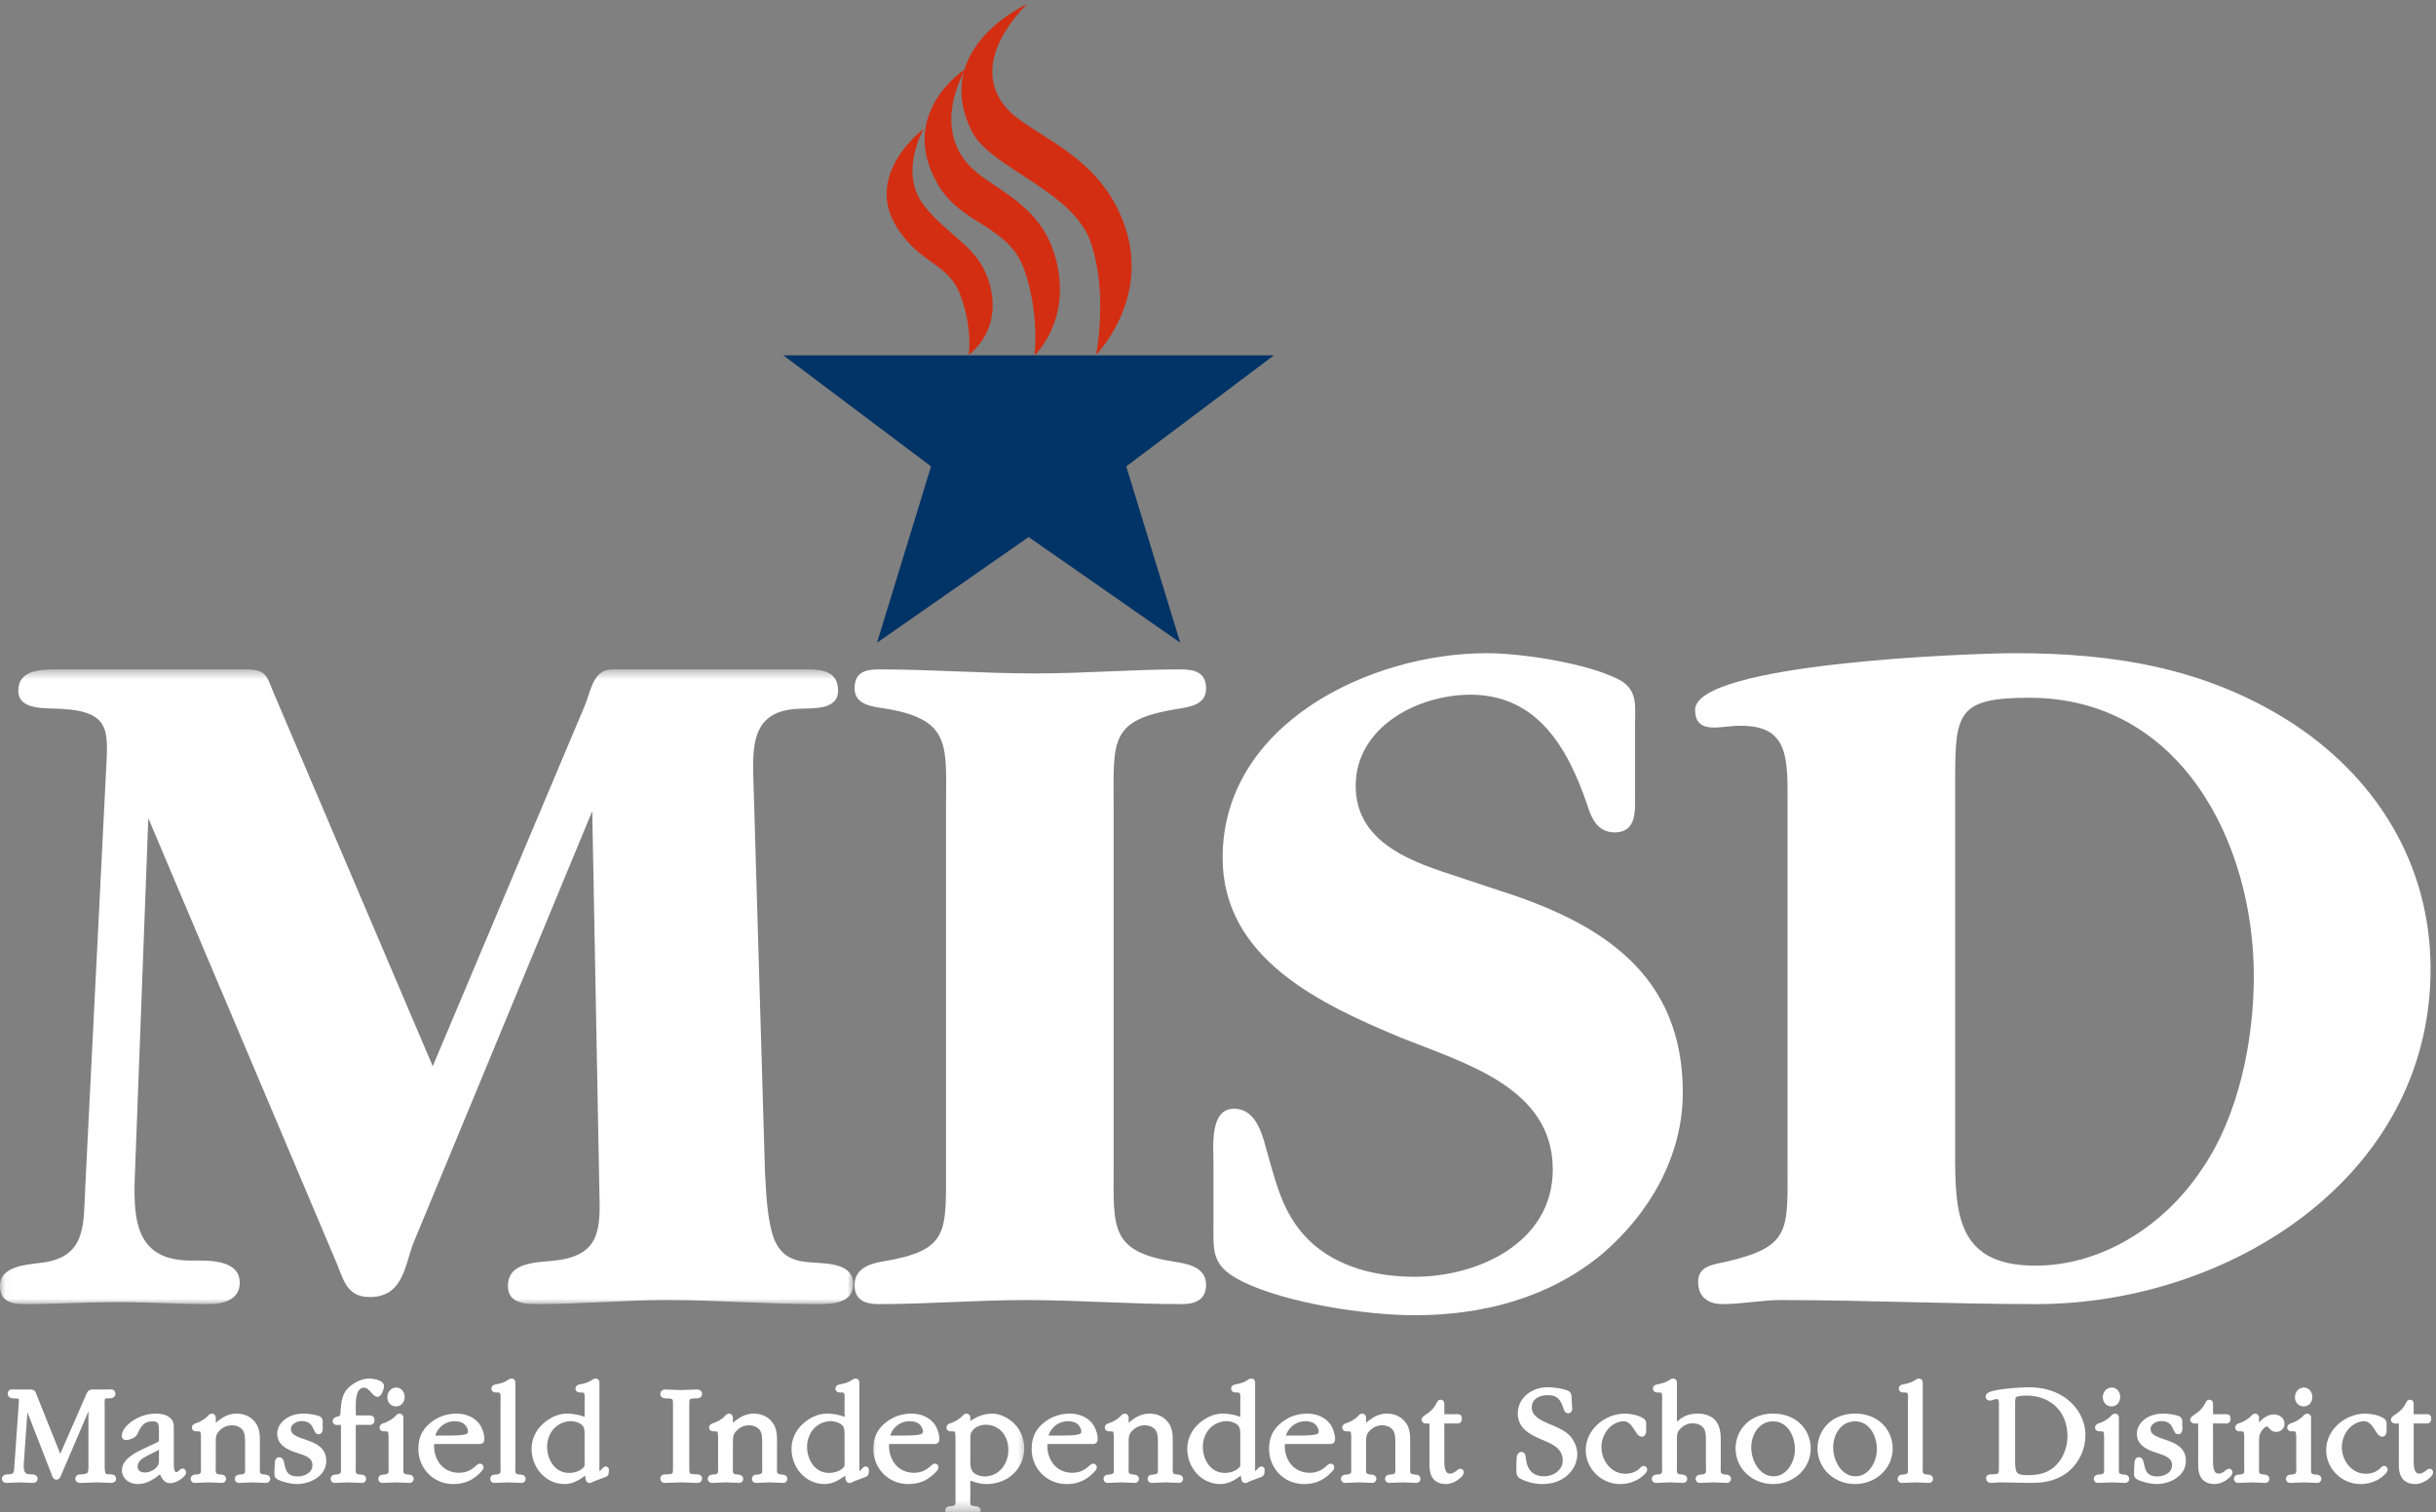<?xml version="1.0" encoding="UTF-8"?>
<svg width="240px" height="149px" viewBox="0 0 240 149" version="1.1" xmlns="http://www.w3.org/2000/svg" xmlns:xlink="http://www.w3.org/1999/xlink">
    <rect x="0" y="0" width="240" height="149" fill="#808080" stroke="none"/>
    <!-- Generator: Sketch 52.4 (67378) - http://www.bohemiancoding.com/sketch -->
    <title>Logo</title>
    <desc>Created with Sketch.</desc>
    <defs>
        <polygon id="path-1" points="0.04 0.482 84.07 0.482 84.07 63.026 0.04 63.026"></polygon>
        <polygon id="path-3" points="-9.09494702e-13 -1.13686838e-13 15.419 -1.13686838e-13 15.419 10.65 -9.09494702e-13 10.65"></polygon>
    </defs>
    <g id="District" stroke="none" stroke-width="1" fill="none" fill-rule="evenodd">
        <g id="Desktop-HD" transform="translate(-150, -40)">
            <g id="Logo" transform="translate(150, 40)">
                <g>
                    <g id="Group-3" transform="translate(0, 65.48)">
                        <mask id="mask-2" fill="white">
                            <use xlink:href="#path-1"></use>
                        </mask>
                        <g id="Clip-2"></g>
                        <path d="M42.635,39.585 L27.123,3.176 C26.322,1.38 26.423,0.482 24.32,0.482 L5.706,0.482 C4.103,0.482 1.802,0.482 1.802,2.577 C1.802,4.572 4.604,4.273 6.105,4.373 C11.21,4.673 10.609,6.767 10.409,11.256 L8.407,51.355 C8.207,55.045 8.607,58.338 4.204,58.936 C2.703,59.135 0,59.236 0,61.23 C0,62.827 1.202,63.026 2.503,63.026 C5.505,63.026 8.508,62.827 11.609,62.827 C14.612,62.827 17.614,63.026 20.618,63.026 C21.919,63.026 23.621,62.627 23.621,60.932 C23.621,58.537 20.318,58.737 18.816,58.737 C13.111,58.737 13.111,54.348 13.311,49.759 L14.612,15.146 L33.228,59.135 C33.928,60.932 34.329,62.327 36.43,62.327 C39.534,62.327 39.833,59.635 40.634,57.24 L58.349,14.448 L59.049,51.754 C59.149,55.545 59.248,58.238 54.646,58.737 C52.945,58.936 50.042,58.837 50.042,61.23 C50.042,62.927 51.644,63.026 52.945,63.026 C57.249,63.026 61.451,62.627 65.655,62.627 C70.66,62.627 75.463,63.026 80.467,63.026 C81.869,63.026 84.07,63.026 84.07,61.031 C84.07,59.037 81.568,59.037 80.167,58.936 C78.465,58.837 77.164,58.537 76.364,56.842 C75.564,55.045 75.463,51.754 75.363,49.859 L74.263,12.553 C74.162,8.662 73.663,4.673 78.465,4.373 C79.966,4.273 82.569,4.572 82.569,2.577 C82.569,0.782 81.168,0.482 79.667,0.482 L60.35,0.482 C58.449,0.482 58.248,2.478 57.648,3.974 L42.635,39.585" id="Fill-1" fill="#FFFFFF" mask="url(#mask-2)"></path>
                    </g>
                    <path d="M109.718,79.629 C109.718,72.946 109.217,70.95 116.023,69.853 C117.225,69.653 118.825,69.454 118.825,67.857 C118.825,66.262 117.723,65.962 116.323,65.962 C111.62,65.962 106.815,66.36 102.011,66.36 C96.806,66.36 91.803,65.962 86.599,65.962 C85.197,65.962 84.196,66.262 84.196,67.857 C84.196,69.553 86.199,69.653 87.399,69.853 C93.804,70.95 93.204,73.544 93.204,79.629 L93.204,115.04 C93.204,121.524 93.505,123.22 86.898,124.317 C85.698,124.517 84.196,125.014 84.196,126.611 C84.196,128.107 85.197,128.506 86.599,128.506 C91.402,128.506 96.206,128.107 101.011,128.107 C106.215,128.107 111.219,128.506 116.423,128.506 C117.723,128.506 118.825,128.107 118.825,126.611 C118.825,124.815 116.924,124.517 115.622,124.317 C109.317,123.319 109.718,120.924 109.718,115.04 L109.718,79.629" id="Fill-4" fill="#FFFFFF"></path>
                    <path d="M161.09,71.449 C161.09,69.553 161.39,67.957 159.488,66.959 C156.385,65.364 149.98,64.365 146.477,64.365 C134.968,64.365 120.456,71.349 120.456,84.516 C120.456,94.49 130.164,98.979 138.07,102.271 C144.274,104.766 152.983,107.158 152.983,115.239 C152.983,122.421 145.677,125.813 139.371,125.813 C135.668,125.813 131.764,124.915 128.962,122.221 C126.561,119.828 125.861,117.134 124.96,113.943 C124.459,112.247 123.959,109.254 121.557,109.254 C119.155,109.254 119.554,113.044 119.554,114.641 L119.554,120.127 C119.554,123.419 119.254,124.716 122.458,126.311 C126.761,128.407 134.566,129.603 139.371,129.603 C146.077,129.603 152.582,127.907 157.787,123.618 C162.49,119.627 165.794,113.943 165.794,107.658 C165.794,96.087 157.886,91.001 147.878,87.807 L142.773,86.111 C138.47,84.716 133.566,82.72 133.566,77.435 C133.566,71.649 139.672,68.455 144.876,68.455 C151.481,68.455 154.484,73.743 156.385,79.329 C156.786,80.626 157.387,82.021 159.088,82.021 C161.29,82.021 161.09,79.829 161.09,78.231 L161.09,71.449" id="Fill-5" fill="#FFFFFF"></path>
                    <path d="M192.627,77.135 C192.627,70.351 192.727,68.756 199.933,68.756 C214.745,68.756 222.05,82.92 222.05,96.186 C222.05,102.571 220.549,110.052 216.846,115.339 C213.243,120.725 207.138,124.716 200.533,124.716 C192.225,124.716 192.627,118.83 192.627,112.146 L192.627,77.135 Z M176.113,114.54 C176.113,121.224 176.513,122.821 170.108,124.317 C168.806,124.615 167.305,124.716 167.305,126.311 C167.305,127.907 168.407,128.506 169.708,128.506 C171.609,128.506 173.611,128.107 175.412,128.107 C183.819,128.107 192.225,128.506 200.633,128.506 C219.55,128.506 239.465,116.037 239.465,95.488 C239.465,85.114 234.06,76.436 225.354,70.95 C217.046,65.763 208.14,64.365 198.531,64.365 C194.128,64.365 167.004,65.364 167.004,69.954 C167.004,72.247 169.207,71.649 170.708,71.548 C176.413,71.15 176.113,74.641 176.113,79.728 L176.113,114.54 Z" id="Fill-6" fill="#FFFFFF"></path>
                    <path d="M3.392,137.574 C3.308,137.351 3.294,137.17 3.029,137.17 L1.413,137.17 C1.26,137.17 1.009,137.101 1.009,137.324 C1.009,137.518 1.204,137.546 1.343,137.546 C2.096,137.546 2.151,137.629 2.096,138.337 L1.664,144.488 C1.622,145.169 1.58,145.529 0.8,145.529 C0.674,145.529 0.438,145.544 0.438,145.71 C0.438,145.849 0.536,145.876 0.66,145.876 C1.065,145.876 1.483,145.821 1.901,145.821 C2.318,145.821 2.737,145.876 3.154,145.876 C3.28,145.876 3.461,145.876 3.461,145.71 C3.461,145.516 3.168,145.529 3.029,145.529 C2.04,145.529 2.053,144.821 2.11,143.975 L2.514,138.253 L2.611,138.253 L5.356,145.294 C5.383,145.391 5.425,145.557 5.564,145.557 C5.69,145.557 5.732,145.405 5.773,145.307 L8.866,138.087 L8.964,138.087 L8.964,144.376 C8.964,144.626 8.992,145.141 8.755,145.335 C8.602,145.46 8.309,145.529 8.1,145.529 C7.961,145.529 7.668,145.502 7.668,145.71 C7.668,145.862 7.821,145.876 7.933,145.876 C8.476,145.876 9.034,145.821 9.591,145.821 C10.036,145.821 10.482,145.876 10.928,145.876 C11.039,145.876 11.193,145.862 11.193,145.71 C11.193,145.502 10.9,145.529 10.76,145.529 C10.565,145.529 10.357,145.516 10.217,145.349 C10.051,145.155 10.064,144.599 10.064,144.376 L10.064,138.642 C10.064,138.392 10.008,137.851 10.176,137.657 C10.301,137.504 10.608,137.546 10.789,137.546 C10.928,137.546 11.123,137.518 11.123,137.324 C11.123,137.101 10.872,137.17 10.719,137.17 L9.173,137.17 C9.019,137.17 8.88,137.17 8.796,137.351 L5.927,143.905 L3.392,137.574" id="Fill-7" stroke="#FFFFFF" stroke-width="0.5" fill="#FFFFFF"></path>
                    <path d="M15.661,142.586 C15.703,142.572 15.772,142.53 15.814,142.53 C15.953,142.53 15.912,142.864 15.912,142.919 L15.912,143.752 C15.912,144.21 15.898,144.446 15.563,144.793 C15.229,145.127 14.755,145.349 14.268,145.349 C13.752,145.349 13.307,145.072 13.307,144.529 C13.307,143.863 13.85,143.502 14.393,143.225 L15.661,142.586 Z M14.324,142.947 C13.557,143.322 12.262,143.905 12.262,144.891 C12.262,145.585 12.916,145.988 13.571,145.988 C14.783,145.988 15.688,144.932 15.814,144.932 C16.009,144.932 16.079,145.904 16.762,145.904 C17.123,145.904 17.472,145.696 17.751,145.502 C17.848,145.418 18.085,145.224 18.085,145.072 C18.085,145.016 18.044,144.96 17.988,144.96 C17.863,144.96 17.709,145.307 17.36,145.307 C16.859,145.307 16.873,144.502 16.873,144.197 L16.873,140.92 C16.873,140.545 16.929,140.184 16.595,139.906 C16.274,139.614 15.758,139.546 15.326,139.546 C14.435,139.546 13.488,139.92 12.833,140.504 C12.568,140.725 12.248,141.128 12.248,141.489 C12.248,141.628 12.318,141.656 12.429,141.656 C12.596,141.656 12.889,141.544 13.028,141.475 C13.251,141.378 13.321,141.183 13.419,140.975 C13.738,140.267 14.171,139.809 15.02,139.809 C15.884,139.809 15.912,140.378 15.912,141.058 L15.912,141.67 C15.912,142.197 15.898,142.211 15.396,142.447 L14.324,142.947 Z" id="Fill-8" stroke="#FFFFFF" stroke-width="0.5" fill="#FFFFFF"></path>
                    <path d="M20.046,144.404 C20.046,145.002 20.171,145.474 19.419,145.544 C19.266,145.557 19.029,145.529 19.029,145.738 C19.029,145.849 19.127,145.876 19.224,145.876 C19.656,145.876 20.102,145.821 20.547,145.821 C20.966,145.821 21.412,145.876 21.857,145.876 C21.955,145.876 22.024,145.835 22.024,145.723 C22.024,145.544 21.774,145.557 21.635,145.544 C20.882,145.474 21.008,145.002 21.008,144.404 L21.008,142.072 C21.008,141.517 21.049,141.211 21.453,140.795 C21.816,140.42 22.303,140.198 22.833,140.198 C23.376,140.198 23.877,140.42 24.142,140.822 C24.393,141.197 24.393,141.753 24.393,142.197 L24.393,144.404 C24.393,145.002 24.518,145.474 23.766,145.544 C23.613,145.557 23.376,145.529 23.376,145.738 C23.376,145.849 23.474,145.876 23.571,145.876 C24.003,145.876 24.448,145.821 24.894,145.821 C25.312,145.821 25.758,145.876 26.204,145.876 C26.301,145.876 26.371,145.835 26.371,145.723 C26.371,145.544 26.12,145.557 25.981,145.544 C25.228,145.474 25.354,145.002 25.354,144.404 L25.354,142.211 C25.354,141.544 25.382,140.864 24.936,140.295 C24.546,139.795 23.989,139.546 23.292,139.546 C22.024,139.546 21.244,140.684 21.008,140.684 L21.008,139.767 C21.008,139.67 21.021,139.546 20.882,139.546 C20.771,139.546 20.701,139.656 20.631,139.726 C20.408,139.99 19.809,140.35 19.475,140.448 C19.349,140.489 19.154,140.517 19.154,140.684 C19.154,140.767 19.238,140.795 19.322,140.795 L19.503,140.795 C19.614,140.795 19.823,140.809 19.907,140.906 C20.06,141.058 20.046,141.6 20.046,141.795 L20.046,144.404" id="Fill-9" stroke="#FFFFFF" stroke-width="0.5" fill="#FFFFFF"></path>
                    <path d="M27.284,145.072 C27.284,145.294 27.256,145.474 27.479,145.571 C27.939,145.807 28.76,145.988 29.248,145.988 C30.432,145.988 31.895,145.294 31.895,143.96 C31.895,141.698 28.412,142.433 28.412,140.809 C28.412,140.17 29.122,139.781 29.694,139.781 C31.199,139.781 31.045,141.086 31.394,141.086 C31.63,141.086 31.533,140.489 31.533,140.405 C31.533,140.198 31.616,139.892 31.38,139.781 C31.045,139.642 30.307,139.546 29.944,139.546 C29.36,139.546 28.789,139.656 28.301,140.004 C27.855,140.323 27.562,140.754 27.562,141.294 C27.562,142.419 28.83,142.766 29.694,143.044 C30.363,143.266 31.031,143.571 31.031,144.376 C31.031,145.266 30.154,145.738 29.332,145.738 C27.437,145.738 28.008,143.836 27.507,143.836 C27.353,143.836 27.339,144.03 27.326,144.14 L27.284,145.072" id="Fill-10" stroke="#FFFFFF" stroke-width="0.5" fill="#FFFFFF"></path>
                    <path d="M34.803,140.656 C34.803,140.156 34.775,140.156 35.29,140.156 L36.265,140.156 C36.446,140.156 36.642,140.211 36.642,139.976 C36.642,139.809 36.642,139.726 36.446,139.726 L35.346,139.726 C34.76,139.726 34.803,139.699 34.803,139.101 L34.803,138.407 C34.803,137.726 34.928,136.491 35.861,136.491 C36.265,136.491 36.544,136.81 36.794,137.087 C36.878,137.185 37.059,137.393 37.199,137.393 C37.38,137.393 37.589,136.741 37.589,136.602 C37.589,136.213 36.627,136.088 36.377,136.088 C35.666,136.088 34.886,136.519 34.413,137.018 C33.953,137.518 33.869,138.226 33.813,138.879 C33.785,139.308 33.841,139.699 33.354,139.823 C33.243,139.851 33.019,139.892 33.019,140.045 C33.019,140.226 33.326,140.156 33.438,140.156 C33.869,140.156 33.841,140.239 33.841,140.656 L33.841,144.404 C33.841,145.002 33.953,145.474 33.2,145.544 C33.061,145.557 32.824,145.529 32.824,145.738 C32.824,145.849 32.908,145.876 33.005,145.876 C33.424,145.876 33.869,145.821 34.287,145.821 C34.733,145.821 35.179,145.876 35.652,145.876 C35.75,145.876 35.82,145.849 35.82,145.723 C35.82,145.544 35.569,145.557 35.429,145.544 C34.677,145.474 34.803,145.002 34.803,144.404 L34.803,140.656" id="Fill-11" stroke="#FFFFFF" stroke-width="0.5" fill="#FFFFFF"></path>
                    <path d="M39.007,138.337 C39.411,138.337 39.619,138.017 39.619,137.643 C39.619,137.309 39.397,136.976 39.035,136.976 C38.658,136.976 38.407,137.309 38.407,137.671 C38.407,138.031 38.631,138.337 39.007,138.337 Z M39.494,139.767 C39.494,139.67 39.508,139.546 39.369,139.546 C39.257,139.546 39.188,139.656 39.118,139.726 C38.895,139.99 38.296,140.35 37.962,140.448 C37.836,140.489 37.642,140.517 37.642,140.684 C37.642,140.767 37.725,140.795 37.808,140.795 L37.99,140.795 C38.101,140.795 38.31,140.809 38.394,140.906 C38.547,141.058 38.533,141.6 38.533,141.795 L38.533,144.404 C38.533,145.002 38.658,145.474 37.906,145.544 C37.753,145.557 37.516,145.529 37.516,145.738 C37.516,145.849 37.614,145.876 37.712,145.876 C38.143,145.876 38.588,145.821 39.035,145.821 C39.453,145.821 39.898,145.876 40.344,145.876 C40.441,145.876 40.511,145.835 40.511,145.723 C40.511,145.544 40.26,145.557 40.121,145.544 C39.369,145.474 39.494,145.002 39.494,144.404 L39.494,139.767 Z" id="Fill-12" stroke="#FFFFFF" stroke-width="0.5" fill="#FFFFFF"></path>
                    <path d="M43.099,141.711 C42.945,141.711 42.625,141.753 42.625,141.531 C42.625,141.309 42.848,140.878 42.973,140.725 C43.391,140.142 44.074,139.795 44.784,139.795 C45.23,139.795 45.69,139.906 45.996,140.226 C46.191,140.434 46.358,140.754 46.358,141.045 C46.358,141.378 46.15,141.531 45.843,141.6 C45.439,141.698 44.659,141.711 44.227,141.711 L43.099,141.711 Z M47.306,142.044 C47.445,142.044 47.473,141.919 47.473,141.809 C47.473,141.35 47.264,140.754 46.986,140.405 C46.498,139.809 45.731,139.546 44.979,139.546 C44.032,139.546 43.168,139.865 42.472,140.476 C41.733,141.114 41.468,141.85 41.468,142.794 C41.468,144.529 42.82,145.988 44.645,145.988 C45.509,145.988 46.191,145.765 46.846,145.21 C46.944,145.127 47.389,144.752 47.389,144.585 C47.389,144.529 47.348,144.474 47.278,144.474 C47.097,144.474 46.581,145.377 45.216,145.377 C43.531,145.377 42.514,144.03 42.514,142.475 C42.514,142.016 42.653,142.044 43.085,142.044 L47.306,142.044 Z" id="Fill-13" stroke="#FFFFFF" stroke-width="0.5" fill="#FFFFFF"></path>
                    <path d="M50.523,136.31 C50.523,136.199 50.537,136.088 50.398,136.088 C50.3,136.088 50.175,136.185 50.106,136.241 C49.771,136.463 49.242,136.602 48.852,136.67 C48.768,136.685 48.657,136.727 48.657,136.823 C48.657,137.004 48.894,136.962 49.019,136.962 C49.687,136.962 49.562,137.574 49.562,138.087 L49.562,144.404 C49.562,145.002 49.687,145.474 48.935,145.544 C48.782,145.557 48.546,145.529 48.546,145.738 C48.546,145.849 48.643,145.876 48.74,145.876 C49.173,145.876 49.618,145.821 50.063,145.821 C50.482,145.821 50.928,145.876 51.373,145.876 C51.471,145.876 51.54,145.835 51.54,145.723 C51.54,145.544 51.29,145.557 51.15,145.544 C50.398,145.474 50.523,145.002 50.523,144.404 L50.523,136.31" id="Fill-14" stroke="#FFFFFF" stroke-width="0.5" fill="#FFFFFF"></path>
                    <path d="M57.847,144.044 C57.847,144.322 57.89,144.516 57.708,144.738 C57.318,145.196 56.635,145.391 56.064,145.391 C54.518,145.391 53.654,143.96 53.654,142.572 C53.654,141.183 54.56,139.934 56.078,139.795 C56.538,139.754 57.179,139.92 57.514,140.239 C57.876,140.572 57.847,141.1 57.847,141.531 L57.847,144.044 Z M58.809,136.31 C58.809,136.199 58.823,136.088 58.683,136.088 C58.586,136.088 58.461,136.185 58.391,136.241 C58.057,136.463 57.527,136.602 57.137,136.67 C57.054,136.685 56.942,136.727 56.942,136.823 C56.942,137.004 57.179,136.962 57.304,136.962 C57.973,136.962 57.847,137.574 57.847,138.087 L57.847,139.407 C57.847,139.49 57.904,139.92 57.736,139.92 C57.666,139.92 57.541,139.865 57.471,139.837 C57.012,139.656 56.496,139.573 55.981,139.546 C55.089,139.503 54.225,139.948 53.598,140.545 C52.972,141.142 52.624,141.905 52.624,142.781 C52.624,144.446 53.863,145.988 55.632,145.988 C56.761,145.988 57.569,145.057 57.778,145.057 C57.917,145.057 57.917,145.446 57.917,145.502 C57.931,145.585 57.917,145.89 58.071,145.89 C58.154,145.89 58.293,145.807 58.363,145.765 L59.491,145.335 C59.659,145.28 59.714,145.28 59.728,145.099 L59.743,144.918 C59.756,144.863 59.77,144.752 59.673,144.752 C59.547,144.752 59.31,145.238 59.018,145.238 C58.753,145.238 58.809,144.682 58.809,144.529 L58.809,136.31 Z" id="Fill-15" stroke="#FFFFFF" stroke-width="0.5" fill="#FFFFFF"></path>
                    <path d="M66.556,144.376 C66.556,145.252 66.626,145.529 65.651,145.529 C65.526,145.529 65.303,145.516 65.303,145.696 C65.303,145.849 65.415,145.876 65.54,145.876 C66.069,145.876 66.599,145.821 67.128,145.821 C67.658,145.821 68.159,145.876 68.688,145.876 C68.814,145.876 68.925,145.849 68.925,145.696 C68.925,145.516 68.688,145.529 68.563,145.529 C67.602,145.516 67.658,145.266 67.658,144.376 L67.658,138.684 C67.658,137.81 67.588,137.546 68.563,137.546 C68.688,137.546 68.925,137.546 68.925,137.365 C68.925,137.212 68.814,137.17 68.688,137.17 C68.159,137.17 67.63,137.226 67.1,137.226 C66.571,137.226 66.069,137.17 65.54,137.17 C65.401,137.17 65.303,137.212 65.303,137.365 C65.303,137.546 65.526,137.546 65.651,137.546 C66.626,137.546 66.556,137.81 66.556,138.684 L66.556,144.376" id="Fill-16" stroke="#FFFFFF" stroke-width="0.5" fill="#FFFFFF"></path>
                    <path d="M70.996,144.404 C70.996,145.002 71.122,145.474 70.37,145.544 C70.216,145.557 69.979,145.529 69.979,145.738 C69.979,145.849 70.077,145.876 70.174,145.876 C70.606,145.876 71.052,145.821 71.498,145.821 C71.916,145.821 72.361,145.876 72.807,145.876 C72.905,145.876 72.975,145.835 72.975,145.723 C72.975,145.544 72.724,145.557 72.585,145.544 C71.832,145.474 71.957,145.002 71.957,144.404 L71.957,142.072 C71.957,141.517 71.999,141.211 72.403,140.795 C72.766,140.42 73.253,140.198 73.783,140.198 C74.326,140.198 74.827,140.42 75.092,140.822 C75.343,141.197 75.343,141.753 75.343,142.197 L75.343,144.404 C75.343,145.002 75.468,145.474 74.716,145.544 C74.562,145.557 74.326,145.529 74.326,145.738 C74.326,145.849 74.423,145.876 74.521,145.876 C74.952,145.876 75.398,145.821 75.844,145.821 C76.262,145.821 76.708,145.876 77.154,145.876 C77.251,145.876 77.321,145.835 77.321,145.723 C77.321,145.544 77.07,145.557 76.931,145.544 C76.179,145.474 76.304,145.002 76.304,144.404 L76.304,142.211 C76.304,141.544 76.331,140.864 75.886,140.295 C75.496,139.795 74.939,139.546 74.242,139.546 C72.975,139.546 72.194,140.684 71.957,140.684 L71.957,139.767 C71.957,139.67 71.971,139.546 71.832,139.546 C71.72,139.546 71.651,139.656 71.581,139.726 C71.358,139.99 70.759,140.35 70.425,140.448 C70.3,140.489 70.105,140.517 70.105,140.684 C70.105,140.767 70.188,140.795 70.272,140.795 L70.453,140.795 C70.564,140.795 70.773,140.809 70.857,140.906 C71.01,141.058 70.996,141.6 70.996,141.795 L70.996,144.404" id="Fill-17" stroke="#FFFFFF" stroke-width="0.5" fill="#FFFFFF"></path>
                    <path d="M83.458,144.044 C83.458,144.322 83.5,144.516 83.318,144.738 C82.929,145.196 82.246,145.391 81.675,145.391 C80.128,145.391 79.264,143.96 79.264,142.572 C79.264,141.183 80.17,139.934 81.688,139.795 C82.148,139.754 82.789,139.92 83.124,140.239 C83.486,140.572 83.458,141.1 83.458,141.531 L83.458,144.044 Z M84.419,136.31 C84.419,136.199 84.433,136.088 84.294,136.088 C84.196,136.088 84.071,136.185 84.001,136.241 C83.667,136.463 83.137,136.602 82.747,136.67 C82.664,136.685 82.553,136.727 82.553,136.823 C82.553,137.004 82.789,136.962 82.915,136.962 C83.584,136.962 83.458,137.574 83.458,138.087 L83.458,139.407 C83.458,139.49 83.514,139.92 83.346,139.92 C83.277,139.92 83.151,139.865 83.082,139.837 C82.622,139.656 82.107,139.573 81.591,139.546 C80.7,139.503 79.836,139.948 79.209,140.545 C78.582,141.142 78.234,141.905 78.234,142.781 C78.234,144.446 79.474,145.988 81.243,145.988 C82.372,145.988 83.179,145.057 83.388,145.057 C83.527,145.057 83.527,145.446 83.527,145.502 C83.541,145.585 83.527,145.89 83.681,145.89 C83.765,145.89 83.903,145.807 83.973,145.765 L85.101,145.335 C85.269,145.28 85.325,145.28 85.339,145.099 L85.352,144.918 C85.366,144.863 85.38,144.752 85.282,144.752 C85.157,144.752 84.92,145.238 84.628,145.238 C84.363,145.238 84.419,144.682 84.419,144.529 L84.419,136.31 Z" id="Fill-18" stroke="#FFFFFF" stroke-width="0.5" fill="#FFFFFF"></path>
                    <g id="Group-22" transform="translate(85.81, 138.309)">
                        <mask id="mask-4" fill="white">
                            <use xlink:href="#path-3"></use>
                        </mask>
                        <g id="Clip-20"></g>
                        <path d="M2.113,3.402 C1.96,3.402 1.64,3.444 1.64,3.221 C1.64,2.999 1.862,2.568 1.988,2.416 C2.405,1.833 3.088,1.485 3.799,1.485 C4.245,1.485 4.704,1.597 5.011,1.916 C5.206,2.124 5.373,2.444 5.373,2.735 C5.373,3.068 5.164,3.221 4.858,3.291 C4.453,3.388 3.674,3.402 3.241,3.402 L2.113,3.402 Z M6.32,3.735 C6.459,3.735 6.487,3.61 6.487,3.499 C6.487,3.04 6.278,2.444 6,2.096 C5.513,1.5 4.746,1.236 3.994,1.236 C3.046,1.236 2.183,1.555 1.486,2.166 C0.747,2.804 0.483,3.541 0.483,4.485 C0.483,6.22 1.834,7.679 3.659,7.679 C4.523,7.679 5.206,7.456 5.861,6.901 C5.958,6.817 6.404,6.442 6.404,6.275 C6.404,6.22 6.362,6.164 6.292,6.164 C6.111,6.164 5.596,7.068 4.231,7.068 C2.545,7.068 1.528,5.721 1.528,4.165 C1.528,3.707 1.667,3.735 2.099,3.735 L6.32,3.735 Z" id="Fill-19" stroke="#FFFFFF" stroke-width="0.5" fill="#FFFFFF" mask="url(#mask-4)"></path>
                        <path d="M13.787,4.582 C13.787,6.025 12.798,7.429 11.196,7.429 C10.778,7.429 10.291,7.276 9.984,7.026 C9.58,6.665 9.538,6.164 9.538,5.665 L9.538,3.513 C9.538,3.193 9.538,2.818 9.775,2.555 C10.123,2.041 10.778,1.833 11.349,1.833 C11.976,1.833 12.617,2.111 13.048,2.555 C13.564,3.096 13.787,3.846 13.787,4.582 Z M8.576,9.219 C8.576,9.817 8.702,10.288 7.949,10.358 C7.797,10.372 7.56,10.344 7.56,10.552 C7.56,10.663 7.657,10.691 7.754,10.691 C8.187,10.691 8.632,10.635 9.078,10.635 C9.496,10.635 9.942,10.691 10.388,10.691 C10.486,10.691 10.555,10.649 10.555,10.538 C10.555,10.358 10.304,10.372 10.165,10.358 C9.413,10.288 9.538,9.817 9.538,9.219 L9.538,7.734 C9.538,7.65 9.483,7.317 9.65,7.317 C9.733,7.317 9.886,7.373 9.97,7.387 C10.457,7.553 10.834,7.679 11.363,7.679 C13.313,7.692 14.846,6.317 14.846,4.401 C14.846,3.596 14.553,2.79 13.996,2.208 C13.466,1.666 12.672,1.222 11.892,1.236 C11.043,1.25 10.262,1.624 9.538,2.222 L9.538,1.458 C9.538,1.361 9.552,1.236 9.413,1.236 C9.302,1.236 9.232,1.347 9.162,1.417 C8.939,1.68 8.34,2.041 8.005,2.138 C7.88,2.18 7.685,2.208 7.685,2.375 C7.685,2.457 7.768,2.486 7.852,2.486 L8.033,2.486 C8.145,2.486 8.354,2.5 8.438,2.596 C8.59,2.749 8.576,3.291 8.576,3.485 L8.576,9.219 Z" id="Fill-21" stroke="#FFFFFF" stroke-width="0.5" fill="#FFFFFF" mask="url(#mask-4)"></path>
                    </g>
                    <path d="M103.521,141.711 C103.368,141.711 103.048,141.753 103.048,141.531 C103.048,141.309 103.27,140.878 103.396,140.725 C103.814,140.142 104.497,139.795 105.207,139.795 C105.653,139.795 106.113,139.906 106.419,140.226 C106.614,140.434 106.781,140.754 106.781,141.045 C106.781,141.378 106.573,141.531 106.266,141.6 C105.862,141.698 105.082,141.711 104.65,141.711 L103.521,141.711 Z M107.728,142.044 C107.868,142.044 107.896,141.919 107.896,141.809 C107.896,141.35 107.687,140.754 107.408,140.405 C106.921,139.809 106.154,139.546 105.402,139.546 C104.455,139.546 103.592,139.865 102.894,140.476 C102.156,141.114 101.891,141.85 101.891,142.794 C101.891,144.529 103.243,145.988 105.068,145.988 C105.932,145.988 106.614,145.765 107.269,145.21 C107.366,145.127 107.812,144.752 107.812,144.585 C107.812,144.529 107.771,144.474 107.701,144.474 C107.52,144.474 107.004,145.377 105.639,145.377 C103.954,145.377 102.937,144.03 102.937,142.475 C102.937,142.016 103.076,142.044 103.508,142.044 L107.728,142.044 Z" id="Fill-23" stroke="#FFFFFF" stroke-width="0.5" fill="#FFFFFF"></path>
                    <path d="M109.985,144.404 C109.985,145.002 110.111,145.474 109.358,145.544 C109.205,145.557 108.968,145.529 108.968,145.738 C108.968,145.849 109.066,145.876 109.163,145.876 C109.595,145.876 110.041,145.821 110.486,145.821 C110.904,145.821 111.351,145.876 111.796,145.876 C111.894,145.876 111.963,145.835 111.963,145.723 C111.963,145.544 111.712,145.557 111.573,145.544 C110.821,145.474 110.946,145.002 110.946,144.404 L110.946,142.072 C110.946,141.517 110.988,141.211 111.393,140.795 C111.754,140.42 112.242,140.198 112.771,140.198 C113.315,140.198 113.816,140.42 114.08,140.822 C114.331,141.197 114.331,141.753 114.331,142.197 L114.331,144.404 C114.331,145.002 114.457,145.474 113.705,145.544 C113.552,145.557 113.315,145.529 113.315,145.738 C113.315,145.849 113.412,145.876 113.51,145.876 C113.942,145.876 114.387,145.821 114.833,145.821 C115.252,145.821 115.697,145.876 116.143,145.876 C116.24,145.876 116.31,145.835 116.31,145.723 C116.31,145.544 116.059,145.557 115.92,145.544 C115.168,145.474 115.293,145.002 115.293,144.404 L115.293,142.211 C115.293,141.544 115.321,140.864 114.875,140.295 C114.485,139.795 113.928,139.546 113.231,139.546 C111.963,139.546 111.183,140.684 110.946,140.684 L110.946,139.767 C110.946,139.67 110.96,139.546 110.821,139.546 C110.71,139.546 110.64,139.656 110.57,139.726 C110.348,139.99 109.748,140.35 109.414,140.448 C109.288,140.489 109.094,140.517 109.094,140.684 C109.094,140.767 109.177,140.795 109.261,140.795 L109.441,140.795 C109.553,140.795 109.762,140.809 109.846,140.906 C109.999,141.058 109.985,141.6 109.985,141.795 L109.985,144.404" id="Fill-24" stroke="#FFFFFF" stroke-width="0.5" fill="#FFFFFF"></path>
                    <path d="M122.447,144.044 C122.447,144.322 122.488,144.516 122.307,144.738 C121.917,145.196 121.235,145.391 120.664,145.391 C119.118,145.391 118.254,143.96 118.254,142.572 C118.254,141.183 119.159,139.934 120.677,139.795 C121.137,139.754 121.778,139.92 122.113,140.239 C122.475,140.572 122.447,141.1 122.447,141.531 L122.447,144.044 Z M123.408,136.31 C123.408,136.199 123.422,136.088 123.283,136.088 C123.184,136.088 123.06,136.185 122.99,136.241 C122.655,136.463 122.126,136.602 121.736,136.67 C121.653,136.685 121.541,136.727 121.541,136.823 C121.541,137.004 121.778,136.962 121.903,136.962 C122.572,136.962 122.447,137.574 122.447,138.087 L122.447,139.407 C122.447,139.49 122.503,139.92 122.335,139.92 C122.265,139.92 122.141,139.865 122.071,139.837 C121.611,139.656 121.095,139.573 120.58,139.546 C119.689,139.503 118.825,139.948 118.198,140.545 C117.571,141.142 117.223,141.905 117.223,142.781 C117.223,144.446 118.463,145.988 120.232,145.988 C121.36,145.988 122.169,145.057 122.377,145.057 C122.516,145.057 122.516,145.446 122.516,145.502 C122.53,145.585 122.516,145.89 122.67,145.89 C122.753,145.89 122.893,145.807 122.962,145.765 L124.091,145.335 C124.258,145.28 124.314,145.28 124.328,145.099 L124.341,144.918 C124.356,144.863 124.37,144.752 124.272,144.752 C124.146,144.752 123.91,145.238 123.617,145.238 C123.352,145.238 123.408,144.682 123.408,144.529 L123.408,136.31 Z" id="Fill-25" stroke="#FFFFFF" stroke-width="0.5" fill="#FFFFFF"></path>
                    <path d="M126.912,141.711 C126.759,141.711 126.438,141.753 126.438,141.531 C126.438,141.309 126.661,140.878 126.787,140.725 C127.205,140.142 127.887,139.795 128.598,139.795 C129.044,139.795 129.503,139.906 129.809,140.226 C130.004,140.434 130.172,140.754 130.172,141.045 C130.172,141.378 129.963,141.531 129.657,141.6 C129.253,141.698 128.472,141.711 128.041,141.711 L126.912,141.711 Z M131.119,142.044 C131.259,142.044 131.286,141.919 131.286,141.809 C131.286,141.35 131.078,140.754 130.799,140.405 C130.311,139.809 129.545,139.546 128.793,139.546 C127.846,139.546 126.982,139.865 126.286,140.476 C125.547,141.114 125.282,141.85 125.282,142.794 C125.282,144.529 126.634,145.988 128.459,145.988 C129.322,145.988 130.004,145.765 130.66,145.21 C130.756,145.127 131.202,144.752 131.202,144.585 C131.202,144.529 131.161,144.474 131.091,144.474 C130.91,144.474 130.395,145.377 129.029,145.377 C127.345,145.377 126.327,144.03 126.327,142.475 C126.327,142.016 126.466,142.044 126.898,142.044 L131.119,142.044 Z" id="Fill-26" stroke="#FFFFFF" stroke-width="0.5" fill="#FFFFFF"></path>
                    <path d="M133.376,144.404 C133.376,145.002 133.501,145.474 132.749,145.544 C132.596,145.557 132.359,145.529 132.359,145.738 C132.359,145.849 132.457,145.876 132.554,145.876 C132.985,145.876 133.432,145.821 133.877,145.821 C134.295,145.821 134.741,145.876 135.187,145.876 C135.284,145.876 135.354,145.835 135.354,145.723 C135.354,145.544 135.103,145.557 134.964,145.544 C134.212,145.474 134.337,145.002 134.337,144.404 L134.337,142.072 C134.337,141.517 134.379,141.211 134.783,140.795 C135.145,140.42 135.633,140.198 136.162,140.198 C136.705,140.198 137.207,140.42 137.472,140.822 C137.722,141.197 137.722,141.753 137.722,142.197 L137.722,144.404 C137.722,145.002 137.848,145.474 137.095,145.544 C136.942,145.557 136.705,145.529 136.705,145.738 C136.705,145.849 136.803,145.876 136.901,145.876 C137.332,145.876 137.778,145.821 138.224,145.821 C138.642,145.821 139.087,145.876 139.533,145.876 C139.631,145.876 139.7,145.835 139.7,145.723 C139.7,145.544 139.449,145.557 139.311,145.544 C138.558,145.474 138.684,145.002 138.684,144.404 L138.684,142.211 C138.684,141.544 138.711,140.864 138.266,140.295 C137.876,139.795 137.318,139.546 136.622,139.546 C135.354,139.546 134.574,140.684 134.337,140.684 L134.337,139.767 C134.337,139.67 134.351,139.546 134.212,139.546 C134.1,139.546 134.03,139.656 133.961,139.726 C133.738,139.99 133.139,140.35 132.804,140.448 C132.679,140.489 132.485,140.517 132.485,140.684 C132.485,140.767 132.568,140.795 132.652,140.795 L132.832,140.795 C132.944,140.795 133.153,140.809 133.237,140.906 C133.39,141.058 133.376,141.6 133.376,141.795 L133.376,144.404" id="Fill-27" stroke="#FFFFFF" stroke-width="0.5" fill="#FFFFFF"></path>
                    <path d="M142.048,140.323 C142.048,139.934 142.243,140.017 142.564,140.017 L143.344,140.017 C143.664,140.017 143.775,140.087 143.775,139.795 C143.775,139.684 143.775,139.601 143.65,139.601 L142.271,139.601 C142.076,139.587 142.048,139.503 142.048,139.323 L142.048,138.337 C142.048,138.253 142.034,138.17 141.937,138.17 C141.867,138.17 141.825,138.24 141.797,138.295 C141.477,138.962 141.073,139.308 140.474,139.699 C140.404,139.754 140.307,139.809 140.307,139.906 C140.307,140.073 140.669,140.017 140.739,140.017 C141.004,140.017 141.087,139.976 141.087,140.267 L141.087,143.836 C141.087,144.391 141.032,145.099 141.394,145.557 C141.63,145.849 142.02,145.988 142.396,145.988 C142.884,145.988 143.344,145.779 143.692,145.46 C143.789,145.391 143.971,145.21 143.971,145.072 C143.971,145.03 143.929,144.974 143.873,144.974 C143.762,144.974 143.385,145.46 142.87,145.46 C142.034,145.46 142.048,144.432 142.048,143.836 L142.048,140.323" id="Fill-28" stroke="#FFFFFF" stroke-width="0.5" fill="#FFFFFF"></path>
                    <path d="M152.514,141.85 C153.461,142.266 154.213,142.808 154.213,143.919 C154.213,145.016 153.183,145.723 152.138,145.723 C150.87,145.723 150.229,144.974 150.09,143.78 C150.076,143.669 150.076,143.322 149.895,143.322 C149.742,143.322 149.7,143.488 149.686,143.599 C149.644,143.96 149.644,144.308 149.644,144.668 C149.644,144.918 149.602,145.294 149.839,145.446 C150.424,145.793 151.26,145.988 151.943,145.988 C152.751,145.988 153.545,145.779 154.172,145.266 C154.771,144.765 155.147,144.071 155.147,143.293 C155.147,142.697 154.882,142.087 154.478,141.642 C154.144,141.281 153.558,140.989 153.099,140.781 C152.194,140.392 150.661,139.906 150.661,138.712 C150.661,137.698 151.538,137.226 152.458,137.226 C153.545,137.226 153.963,137.74 154.27,138.698 C154.311,138.795 154.339,139.017 154.492,139.017 C154.589,139.017 154.645,138.948 154.645,138.851 C154.631,138.49 154.604,138.129 154.589,137.768 C154.575,137.518 154.604,137.351 154.339,137.254 C153.823,137.046 153.016,136.948 152.472,136.948 C151.107,136.948 149.783,137.837 149.783,139.295 C149.783,140.531 150.786,141.1 151.803,141.544 L152.514,141.85" id="Fill-29" stroke="#FFFFFF" stroke-width="0.5" fill="#FFFFFF"></path>
                    <path d="M161.928,140.615 C161.928,140.434 161.998,140.128 161.816,140.004 C161.371,139.699 160.633,139.546 160.103,139.546 C158.236,139.546 156.481,141.017 156.481,142.892 C156.481,144.571 157.888,145.988 159.602,145.988 C160.354,145.988 161.051,145.765 161.621,145.307 C161.719,145.224 162.04,144.946 162.04,144.807 C162.04,144.752 161.998,144.696 161.942,144.696 C161.873,144.696 161.775,144.821 161.733,144.863 C161.301,145.28 160.73,145.474 160.131,145.474 C158.571,145.474 157.526,144.03 157.526,142.614 C157.526,141.766 157.888,140.92 158.529,140.364 C158.891,140.059 159.448,139.795 159.936,139.795 C161.064,139.795 161.315,141.322 161.761,141.322 C162.012,141.322 161.928,140.725 161.928,140.615" id="Fill-30" stroke="#FFFFFF" stroke-width="0.5" fill="#FFFFFF"></path>
                    <path d="M164.964,136.31 C164.964,136.199 164.978,136.088 164.839,136.088 C164.742,136.088 164.616,136.185 164.546,136.241 C164.212,136.463 163.683,136.602 163.293,136.67 C163.209,136.685 163.097,136.727 163.097,136.823 C163.097,137.004 163.334,136.962 163.46,136.962 C164.128,136.962 164.002,137.574 164.002,138.087 L164.002,144.404 C164.002,145.002 164.128,145.474 163.376,145.544 C163.223,145.557 162.987,145.529 162.987,145.738 C162.987,145.849 163.083,145.876 163.181,145.876 C163.613,145.876 164.059,145.821 164.504,145.821 C164.922,145.821 165.368,145.876 165.814,145.876 C165.912,145.876 165.981,145.835 165.981,145.723 C165.981,145.544 165.73,145.557 165.591,145.544 C164.839,145.474 164.964,145.002 164.964,144.404 L164.964,141.877 C164.964,141.322 164.978,141.017 165.382,140.601 C165.745,140.226 166.232,140.004 166.761,140.004 C167.347,140.004 167.806,140.226 168.085,140.628 C168.322,141.003 168.322,141.559 168.322,142.003 L168.322,144.404 C168.322,145.002 168.447,145.474 167.694,145.544 C167.541,145.557 167.305,145.529 167.305,145.738 C167.305,145.849 167.402,145.876 167.499,145.876 C167.932,145.876 168.377,145.821 168.823,145.821 C169.242,145.821 169.687,145.876 170.133,145.876 C170.23,145.876 170.3,145.835 170.3,145.723 C170.3,145.544 170.049,145.557 169.91,145.544 C169.158,145.474 169.283,145.002 169.283,144.404 L169.283,142.197 C169.283,141.517 169.297,140.781 168.879,140.211 C168.53,139.726 167.848,139.546 167.277,139.546 C166.371,139.546 165.842,139.823 165.243,140.42 C165.215,140.448 165.131,140.517 165.076,140.517 C165.006,140.517 164.978,140.448 164.964,140.378 L164.964,136.31" id="Fill-31" stroke="#FFFFFF" stroke-width="0.5" fill="#FFFFFF"></path>
                    <path d="M174.737,145.723 C173.163,145.723 172.286,144.016 172.286,142.641 C172.286,141.225 173.149,139.809 174.682,139.809 C176.297,139.809 177.092,141.406 177.092,142.808 C177.092,144.127 176.242,145.723 174.737,145.723 Z M174.695,145.988 C176.562,145.988 178.15,144.613 178.15,142.711 C178.15,141.822 177.746,140.92 177.064,140.35 C176.395,139.781 175.559,139.546 174.695,139.546 C173.762,139.546 172.856,139.823 172.187,140.476 C171.589,141.045 171.241,141.877 171.241,142.711 C171.241,144.613 172.815,145.988 174.695,145.988 Z" id="Fill-32" stroke="#FFFFFF" stroke-width="0.5" fill="#FFFFFF"></path>
                    <path d="M182.811,145.723 C181.236,145.723 180.359,144.016 180.359,142.641 C180.359,141.225 181.223,139.809 182.755,139.809 C184.371,139.809 185.165,141.406 185.165,142.808 C185.165,144.127 184.315,145.723 182.811,145.723 Z M182.769,145.988 C184.636,145.988 186.224,144.613 186.224,142.711 C186.224,141.822 185.82,140.92 185.137,140.35 C184.469,139.781 183.632,139.546 182.769,139.546 C181.836,139.546 180.93,139.823 180.261,140.476 C179.663,141.045 179.314,141.877 179.314,142.711 C179.314,144.613 180.888,145.988 182.769,145.988 Z" id="Fill-33" stroke="#FFFFFF" stroke-width="0.5" fill="#FFFFFF"></path>
                    <path d="M189.184,136.31 C189.184,136.199 189.198,136.088 189.059,136.088 C188.962,136.088 188.836,136.185 188.767,136.241 C188.432,136.463 187.903,136.602 187.513,136.67 C187.429,136.685 187.318,136.727 187.318,136.823 C187.318,137.004 187.555,136.962 187.681,136.962 C188.349,136.962 188.223,137.574 188.223,138.087 L188.223,144.404 C188.223,145.002 188.349,145.474 187.597,145.544 C187.443,145.557 187.207,145.529 187.207,145.738 C187.207,145.849 187.304,145.876 187.401,145.876 C187.833,145.876 188.279,145.821 188.724,145.821 C189.142,145.821 189.588,145.876 190.034,145.876 C190.132,145.876 190.201,145.835 190.201,145.723 C190.201,145.544 189.95,145.557 189.811,145.544 C189.059,145.474 189.184,145.002 189.184,144.404 L189.184,136.31" id="Fill-34" stroke="#FFFFFF" stroke-width="0.5" fill="#FFFFFF"></path>
                    <path d="M198.287,138.323 C198.287,138.101 198.273,137.671 198.44,137.504 C198.649,137.296 199.345,137.268 199.638,137.268 C202.16,137.268 203.942,138.948 203.942,141.531 C203.942,142.614 203.539,143.724 202.787,144.516 C201.937,145.391 200.948,145.612 199.777,145.612 C198.566,145.612 198.287,145.322 198.287,144.086 L198.287,138.323 Z M197.186,144.335 C197.186,145.224 197.256,145.529 196.281,145.529 C196.142,145.529 195.918,145.502 195.918,145.683 C195.918,145.821 196.03,145.876 196.155,145.876 C196.448,145.876 196.726,145.821 197.033,145.821 C198.036,145.821 199.067,145.876 200.098,145.876 C201.449,145.876 202.675,145.64 203.72,144.738 C204.667,143.905 205.211,142.683 205.211,141.406 C205.211,140.073 204.514,138.823 203.455,138.031 C202.41,137.254 201.157,136.948 199.875,136.948 C199.317,136.948 195.876,137.115 195.876,137.615 C195.876,137.698 195.933,137.768 196.03,137.768 C196.169,137.768 196.434,137.615 196.726,137.615 C197.269,137.615 197.186,138.184 197.186,138.601 L197.186,144.335 Z" id="Fill-35" stroke="#FFFFFF" stroke-width="0.5" fill="#FFFFFF"></path>
                    <path d="M208.022,138.337 C208.427,138.337 208.635,138.017 208.635,137.643 C208.635,137.309 208.413,136.976 208.051,136.976 C207.674,136.976 207.424,137.309 207.424,137.671 C207.424,138.031 207.647,138.337 208.022,138.337 Z M208.51,139.767 C208.51,139.67 208.524,139.546 208.384,139.546 C208.273,139.546 208.203,139.656 208.134,139.726 C207.911,139.99 207.312,140.35 206.978,140.448 C206.853,140.489 206.657,140.517 206.657,140.684 C206.657,140.767 206.741,140.795 206.824,140.795 L207.005,140.795 C207.117,140.795 207.326,140.809 207.41,140.906 C207.563,141.058 207.549,141.6 207.549,141.795 L207.549,144.404 C207.549,145.002 207.674,145.474 206.922,145.544 C206.769,145.557 206.532,145.529 206.532,145.738 C206.532,145.849 206.629,145.876 206.727,145.876 C207.158,145.876 207.605,145.821 208.051,145.821 C208.468,145.821 208.914,145.876 209.36,145.876 C209.458,145.876 209.527,145.835 209.527,145.723 C209.527,145.544 209.276,145.557 209.137,145.544 C208.384,145.474 208.51,145.002 208.51,144.404 L208.51,139.767 Z" id="Fill-36" stroke="#FFFFFF" stroke-width="0.5" fill="#FFFFFF"></path>
                    <path d="M210.499,145.072 C210.499,145.294 210.471,145.474 210.694,145.571 C211.153,145.807 211.976,145.988 212.462,145.988 C213.647,145.988 215.11,145.294 215.11,143.96 C215.11,141.698 211.627,142.433 211.627,140.809 C211.627,140.17 212.338,139.781 212.909,139.781 C214.413,139.781 214.26,141.086 214.608,141.086 C214.845,141.086 214.748,140.489 214.748,140.405 C214.748,140.198 214.832,139.892 214.594,139.781 C214.26,139.642 213.522,139.546 213.16,139.546 C212.574,139.546 212.004,139.656 211.515,140.004 C211.069,140.323 210.777,140.754 210.777,141.294 C210.777,142.419 212.045,142.766 212.909,143.044 C213.577,143.266 214.246,143.571 214.246,144.376 C214.246,145.266 213.368,145.738 212.546,145.738 C210.652,145.738 211.223,143.836 210.722,143.836 C210.568,143.836 210.555,144.03 210.54,144.14 L210.499,145.072" id="Fill-37" stroke="#FFFFFF" stroke-width="0.5" fill="#FFFFFF"></path>
                    <path d="M217.781,140.323 C217.781,139.934 217.976,140.017 218.296,140.017 L219.076,140.017 C219.396,140.017 219.507,140.087 219.507,139.795 C219.507,139.684 219.507,139.601 219.383,139.601 L218.003,139.601 C217.809,139.587 217.781,139.503 217.781,139.323 L217.781,138.337 C217.781,138.253 217.766,138.17 217.669,138.17 C217.599,138.17 217.557,138.24 217.53,138.295 C217.209,138.962 216.805,139.308 216.206,139.699 C216.137,139.754 216.039,139.809 216.039,139.906 C216.039,140.073 216.401,140.017 216.471,140.017 C216.735,140.017 216.819,139.976 216.819,140.267 L216.819,143.836 C216.819,144.391 216.764,145.099 217.126,145.557 C217.363,145.849 217.753,145.988 218.129,145.988 C218.616,145.988 219.076,145.779 219.424,145.46 C219.522,145.391 219.703,145.21 219.703,145.072 C219.703,145.03 219.661,144.974 219.605,144.974 C219.494,144.974 219.117,145.46 218.602,145.46 C217.766,145.46 217.781,144.432 217.781,143.836 L217.781,140.323" id="Fill-38" stroke="#FFFFFF" stroke-width="0.5" fill="#FFFFFF"></path>
                    <path d="M221.355,144.404 C221.355,145.002 221.481,145.474 220.728,145.544 C220.575,145.557 220.338,145.529 220.338,145.738 C220.338,145.849 220.436,145.876 220.533,145.876 C220.966,145.876 221.411,145.821 221.857,145.821 C222.274,145.821 222.72,145.876 223.166,145.876 C223.264,145.876 223.333,145.835 223.333,145.723 C223.333,145.544 223.083,145.557 222.943,145.544 C222.191,145.474 222.316,145.002 222.316,144.404 L222.316,142.211 C222.316,141.656 222.302,141.294 222.637,140.822 C222.804,140.615 223.041,140.323 223.348,140.323 C223.738,140.323 223.766,140.85 224.239,140.85 C224.574,140.85 224.824,140.643 224.824,140.295 C224.824,139.878 224.448,139.628 224.03,139.628 C223.069,139.628 222.526,140.74 222.386,140.74 C222.289,140.74 222.316,140.504 222.316,140.448 L222.316,139.767 C222.316,139.67 222.331,139.546 222.191,139.546 C222.08,139.546 222.01,139.656 221.94,139.726 C221.717,139.99 221.118,140.35 220.784,140.448 C220.659,140.489 220.464,140.517 220.464,140.684 C220.464,140.767 220.547,140.795 220.631,140.795 L220.811,140.795 C220.923,140.795 221.133,140.809 221.216,140.906 C221.37,141.058 221.355,141.6 221.355,141.795 L221.355,144.404" id="Fill-39" stroke="#FFFFFF" stroke-width="0.5" fill="#FFFFFF"></path>
                    <path d="M226.953,138.337 C227.357,138.337 227.566,138.017 227.566,137.643 C227.566,137.309 227.343,136.976 226.982,136.976 C226.605,136.976 226.354,137.309 226.354,137.671 C226.354,138.031 226.577,138.337 226.953,138.337 Z M227.44,139.767 C227.44,139.67 227.455,139.546 227.316,139.546 C227.204,139.546 227.134,139.656 227.065,139.726 C226.842,139.99 226.242,140.35 225.908,140.448 C225.782,140.489 225.588,140.517 225.588,140.684 C225.588,140.767 225.671,140.795 225.754,140.795 L225.936,140.795 C226.047,140.795 226.257,140.809 226.34,140.906 C226.493,141.058 226.48,141.6 226.48,141.795 L226.48,144.404 C226.48,145.002 226.605,145.474 225.853,145.544 C225.699,145.557 225.463,145.529 225.463,145.738 C225.463,145.849 225.56,145.876 225.658,145.876 C226.089,145.876 226.535,145.821 226.982,145.821 C227.399,145.821 227.845,145.876 228.29,145.876 C228.387,145.876 228.457,145.835 228.457,145.723 C228.457,145.544 228.207,145.557 228.068,145.544 C227.316,145.474 227.44,145.002 227.44,144.404 L227.44,139.767 Z" id="Fill-40" stroke="#FFFFFF" stroke-width="0.5" fill="#FFFFFF"></path>
                    <path d="M234.876,140.615 C234.876,140.434 234.945,140.128 234.764,140.004 C234.319,139.699 233.58,139.546 233.051,139.546 C231.184,139.546 229.429,141.017 229.429,142.892 C229.429,144.571 230.836,145.988 232.549,145.988 C233.301,145.988 233.999,145.765 234.57,145.307 C234.666,145.224 234.987,144.946 234.987,144.807 C234.987,144.752 234.945,144.696 234.89,144.696 C234.821,144.696 234.722,144.821 234.681,144.863 C234.249,145.28 233.678,145.474 233.079,145.474 C231.518,145.474 230.474,144.03 230.474,142.614 C230.474,141.766 230.836,140.92 231.477,140.364 C231.839,140.059 232.396,139.795 232.884,139.795 C234.013,139.795 234.263,141.322 234.709,141.322 C234.96,141.322 234.876,140.725 234.876,140.615" id="Fill-41" stroke="#FFFFFF" stroke-width="0.5" fill="#FFFFFF"></path>
                    <path d="M237.55,140.323 C237.55,139.934 237.745,140.017 238.066,140.017 L238.846,140.017 C239.166,140.017 239.277,140.087 239.277,139.795 C239.277,139.684 239.277,139.601 239.153,139.601 L237.773,139.601 C237.577,139.587 237.55,139.503 237.55,139.323 L237.55,138.337 C237.55,138.253 237.536,138.17 237.438,138.17 C237.369,138.17 237.326,138.24 237.299,138.295 C236.979,138.962 236.574,139.308 235.976,139.699 C235.906,139.754 235.809,139.809 235.809,139.906 C235.809,140.073 236.171,140.017 236.24,140.017 C236.505,140.017 236.589,139.976 236.589,140.267 L236.589,143.836 C236.589,144.391 236.533,145.099 236.895,145.557 C237.132,145.849 237.522,145.988 237.898,145.988 C238.386,145.988 238.846,145.779 239.194,145.46 C239.291,145.391 239.472,145.21 239.472,145.072 C239.472,145.03 239.431,144.974 239.375,144.974 C239.264,144.974 238.887,145.46 238.372,145.46 C237.536,145.46 237.55,144.432 237.55,143.836 L237.55,140.323" id="Fill-42" stroke="#FFFFFF" stroke-width="0.5" fill="#FFFFFF"></path>
                    <path d="M90.995,12.708 C90.995,12.708 85.073,17.104 88.333,22.35 C90.695,26.152 93.488,25.856 94.673,29.219 C95.859,32.582 95.432,34.969 95.432,34.969 C95.432,34.969 98.923,32.622 97.429,27.744 C96.345,24.204 93.369,23.291 90.999,20.198 C88.528,16.973 90.995,12.708 90.995,12.708" id="Fill-43" fill="#D32E12"></path>
                    <path d="M95.155,6.775 C95.155,6.775 88.383,11.017 92.326,18.048 C94.655,22.202 99.351,22.147 100.904,26.552 C102.456,30.957 101.914,35.038 101.914,35.038 C101.914,35.038 105.872,31.335 103.86,24.96 C102.206,19.718 97.437,18.575 95.321,16.12 C91.828,12.068 95.155,6.775 95.155,6.775" id="Fill-44" fill="#D32E12"></path>
                    <path d="M101.209,0.4 C101.209,0.4 91.669,4.618 95.728,12.91 C97.506,16.541 105.645,18.739 107.43,23.805 C109.216,28.87 107.989,34.948 107.989,34.948 C107.989,34.948 113.297,29.634 110.842,22.339 C108.388,15.044 101.568,13.446 99.135,10.622 C95.118,5.962 101.209,0.4 101.209,0.4" id="Fill-45" fill="#D32E12"></path>
                    <polyline id="Fill-46" fill="#003366" points="125.507 35.016 110.96 45.955 116.278 63.328 101.344 52.919 86.411 63.328 91.728 45.955 77.181 35.016 125.507 35.016"></polyline>
                </g>
            </g>
        </g>
    </g>
</svg>
